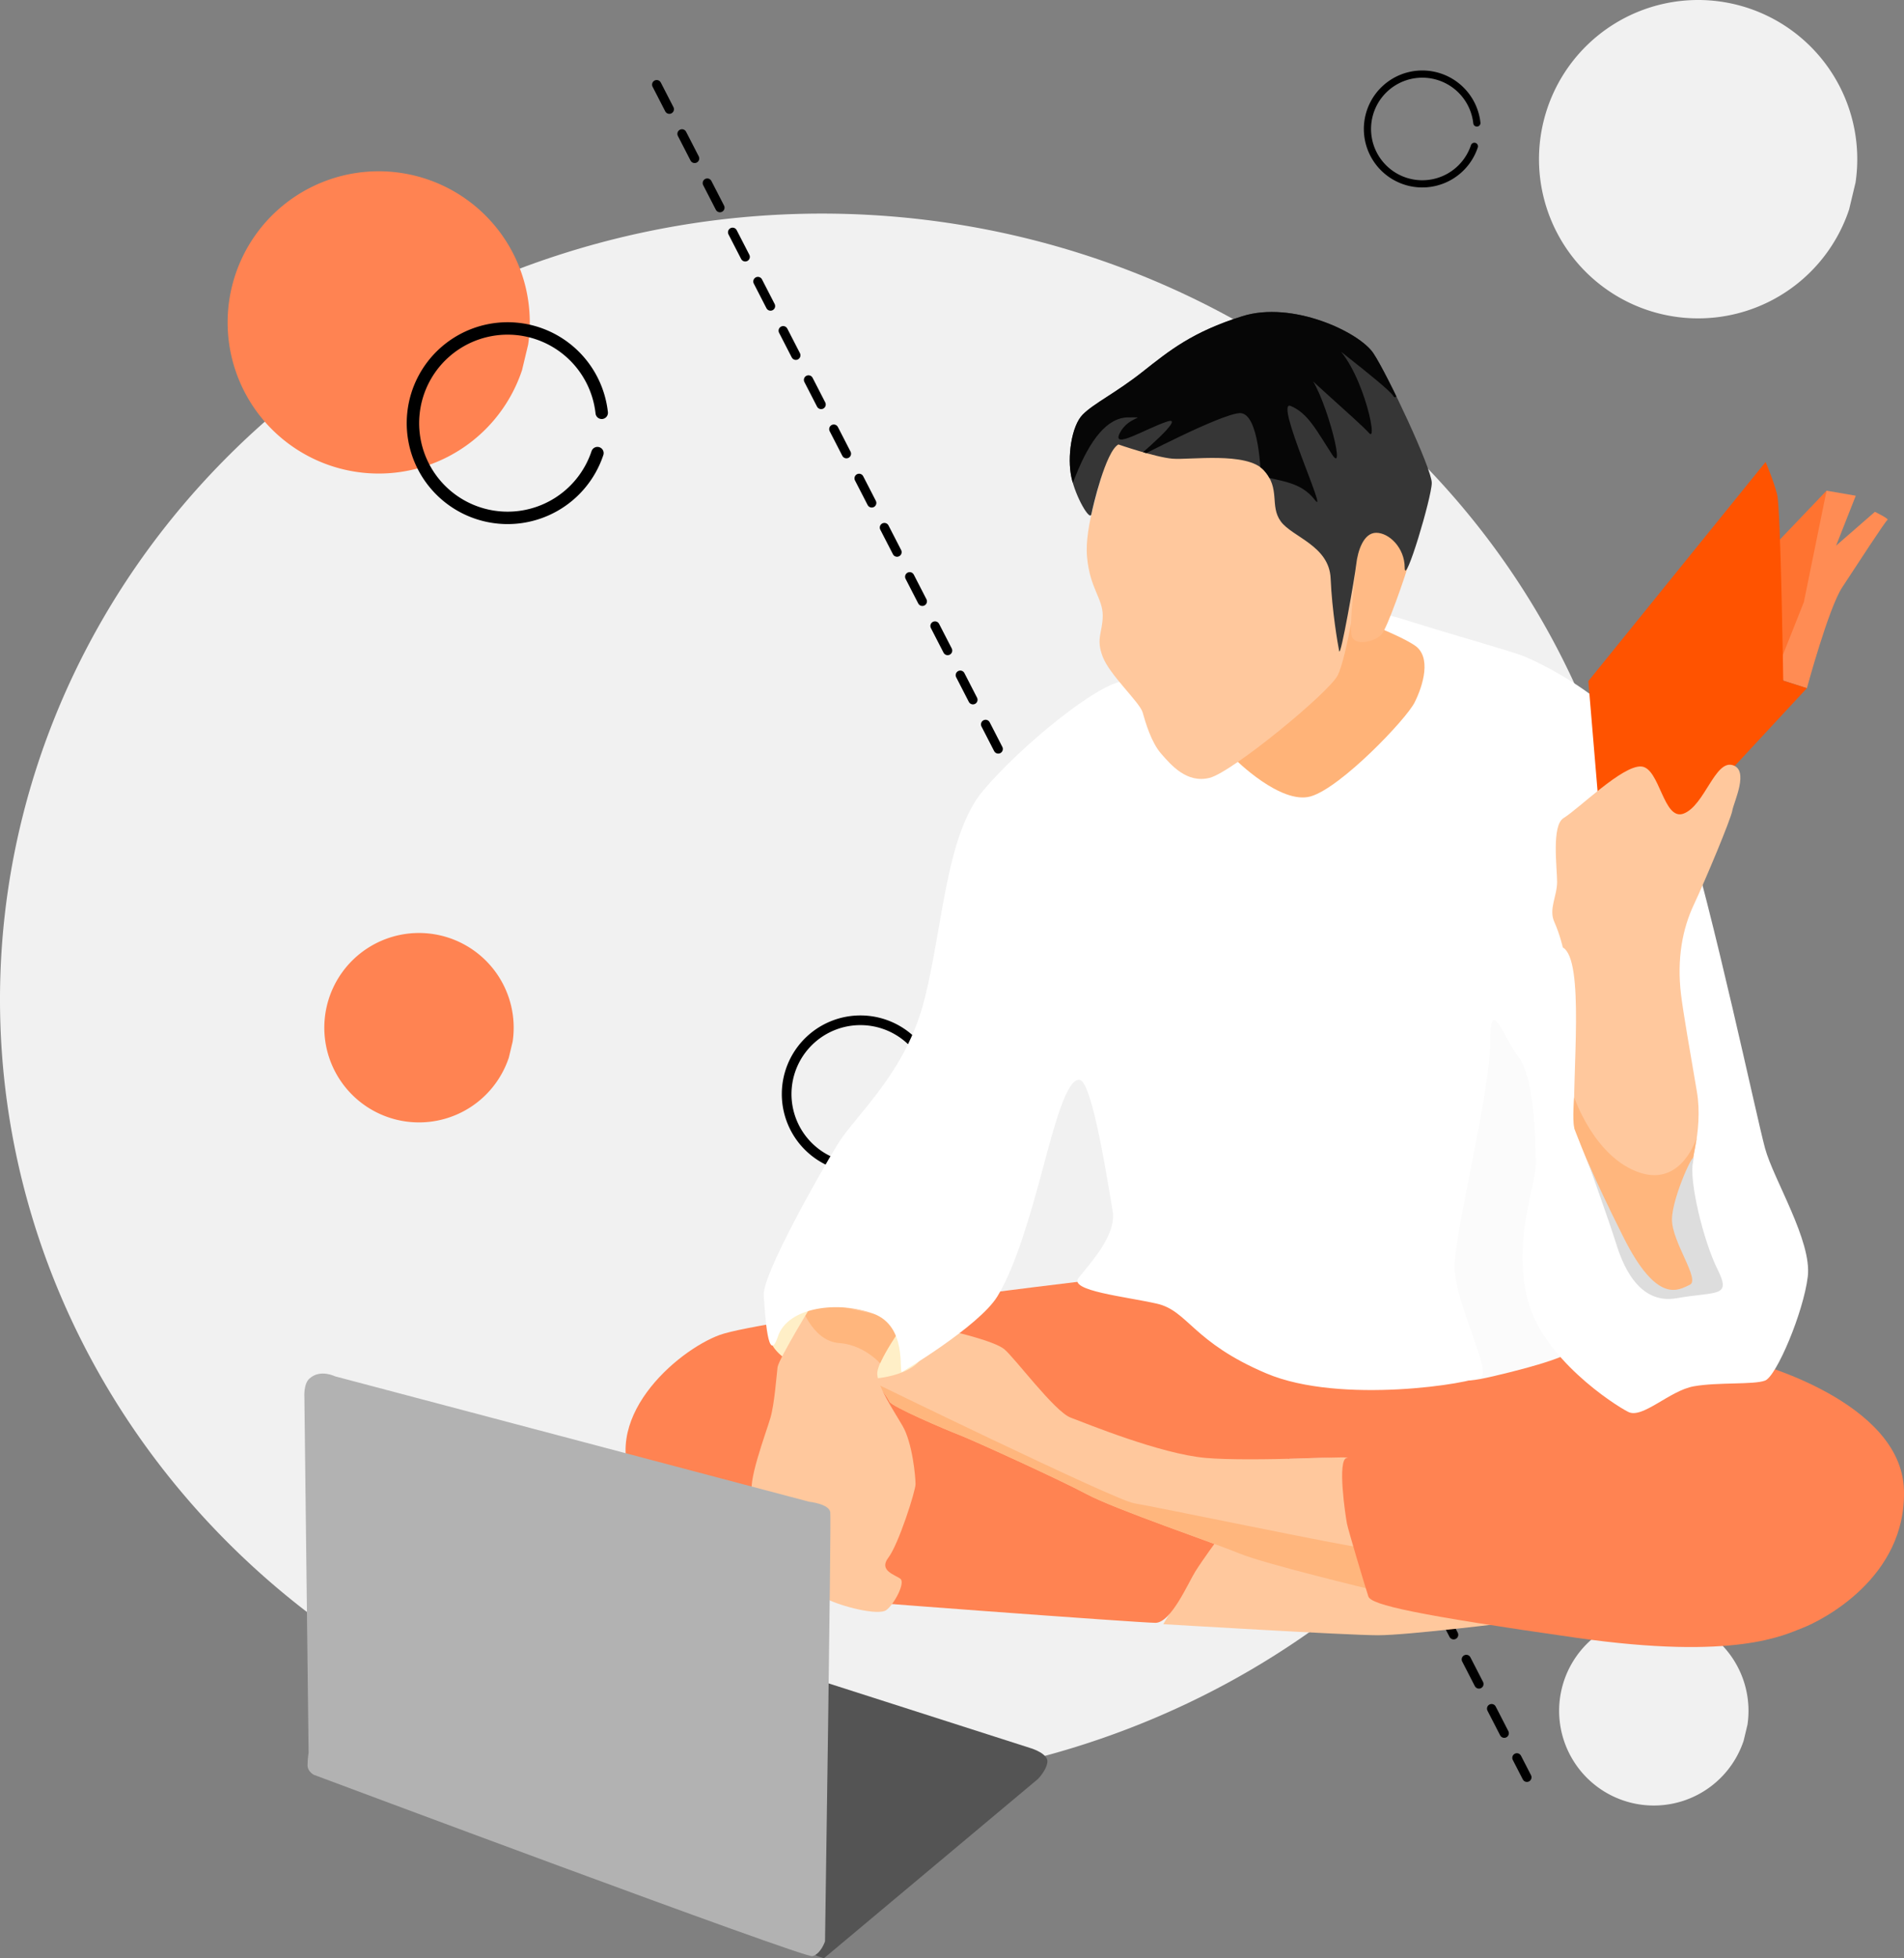 <?xml version="1.0" encoding="UTF-8" standalone="no"?>
<svg
   xmlns:dc="http://purl.org/dc/elements/1.1/"
   xmlns:cc="http://creativecommons.org/ns#"
   xmlns:rdf="http://www.w3.org/1999/02/22-rdf-syntax-ns#"
   xmlns:svg="http://www.w3.org/2000/svg"
   xmlns="http://www.w3.org/2000/svg"
   xmlns:sodipodi="http://sodipodi.sourceforge.net/DTD/sodipodi-0.dtd"
   xmlns:inkscape="http://www.inkscape.org/namespaces/inkscape"
   sodipodi:docname="computer-book-orange.svg"
   inkscape:version="1.0 (4035a4fb49, 2020-05-01)"
   id="svg1009"
   version="1.1"
   viewBox="0 0 178.632 183.658"
   height="183.658mm"
   width="178.632mm">
  <rect x="0" y="0" width="178.632" height="183.658" fill="#808080" stroke="none"/>
  <defs
     id="defs1003">
    <clipPath
       id="clipPath1493-9"
       clipPathUnits="userSpaceOnUse">
      <path
         inkscape:connector-curvature="0"
         id="path1495-94"
         d="m 89.958,210.254 c 0,0 3.685,0.85 4.63,1.606 0.945,0.756 4.725,5.859 6.237,6.426 1.512,0.567 8.41,3.402 12.662,3.78 4.252,0.378 15.025,-0.189 15.025,-0.189 l 0.661,12.568 c 0,0 -10.205,-2.457 -12.473,-3.402 -2.268,-0.945 -11.717,-4.158 -14.363,-5.575 -2.646,-1.417 -10.772,-5.103 -12.001,-5.575 -1.228,-0.472 -6.331,-2.646 -6.52,-3.118 -0.189,-0.472 -1.984,-2.835 -1.984,-2.835 l 2.929,-5.103 z"
         style="fill:#ffc89d;fill-opacity:1;stroke:none;stroke-width:0.265px;stroke-linecap:butt;stroke-linejoin:miter;stroke-opacity:1" />
    </clipPath>
    <clipPath
       id="clipPath1462-7"
       clipPathUnits="userSpaceOnUse">
      <path
         inkscape:connector-curvature="0"
         id="path1464-8"
         d="m 76.956,207.333 c 0,0 -3.402,5.575 -3.496,6.331 -0.095,0.756 -0.283,3.402 -0.661,4.725 -0.378,1.323 -2.362,6.52 -1.606,7.276 0.756,0.756 2.457,2.268 2.646,3.307 0.189,1.039 3.024,5.764 4.252,6.426 1.228,0.661 4.819,1.606 5.575,1.039 0.756,-0.567 1.795,-2.551 1.323,-2.929 -0.472,-0.378 -2.079,-0.756 -1.134,-1.984 0.945,-1.228 2.551,-6.237 2.551,-6.898 0,-0.661 -0.283,-3.874 -1.228,-5.481 -0.945,-1.606 -2.268,-3.591 -2.362,-4.819 -0.094,-1.228 2.74,-5.103 2.74,-5.103 z"
         style="fill:#ffc89d;fill-opacity:1;stroke:none;stroke-width:0.265px;stroke-linecap:butt;stroke-linejoin:miter;stroke-opacity:1" />
    </clipPath>
    <clipPath
       id="clipPath1427-0"
       clipPathUnits="userSpaceOnUse">
      <path
         inkscape:connector-curvature="0"
         id="path1429-1"
         d="m 105.304,127.017 c 0,0 3.475,1.203 5.078,1.336 1.604,0.134 6.949,-0.668 8.553,1.069 1.604,1.737 0.535,3.341 1.604,4.811 1.069,1.47 4.544,2.272 4.677,5.345 0.134,3.074 0.668,6.147 0.802,6.815 0.134,0.668 1.47,-6.949 1.604,-8.152 0.134,-1.203 0.668,-2.94 1.871,-2.94 1.203,0 3.074,1.203 3.074,3.074 0,1.871 2.138,-6.414 2.138,-7.751 0,-1.336 -4.143,-10.156 -5.479,-12.161 -1.336,-2.005 -7.617,-4.944 -12.294,-3.474 -4.677,1.47 -6.815,3.207 -9.354,5.212 -2.539,2.005 -4.544,2.94 -5.613,4.009 -1.069,1.069 -1.47,4.009 -1.069,5.88 0.401,1.871 1.737,4.143 1.871,3.474 0.134,-0.668 1.336,-5.88 2.539,-6.548 z"
         style="fill:#f8fd86;fill-opacity:1;stroke:none;stroke-width:0.265px;stroke-linecap:butt;stroke-linejoin:miter;stroke-opacity:1" />
    </clipPath>
  </defs>
  <sodipodi:namedview
     inkscape:window-maximized="0"
     inkscape:window-y="0"
     inkscape:window-x="268"
     inkscape:window-height="1030"
     inkscape:window-width="1635"
     showgrid="false"
     inkscape:document-rotation="0"
     inkscape:current-layer="layer1"
     inkscape:document-units="mm"
     inkscape:cy="547.06982"
     inkscape:cx="380.43003"
     inkscape:zoom="0.35"
     inkscape:pageshadow="2"
     inkscape:pageopacity="0.0"
     borderopacity="1.0"
     bordercolor="#666666"
     pagecolor="#ffffff"
     id="base" />
  <g
     transform="translate(-5.178,-3.421)"
     id="layer1"
     inkscape:groupmode="layer"
     inkscape:label="Calque 1">
    <g
       inkscape:export-ydpi="90"
       inkscape:export-xdpi="90"
       id="g1078-2"
       transform="translate(-14.099,-40.335)">
      <path
         style="opacity:1;vector-effect:none;fill:#f1f1f1;fill-opacity:1;stroke:none;stroke-width:1.165;stroke-linecap:round;stroke-linejoin:bevel;stroke-miterlimit:2.3;stroke-dasharray:27.96, 27.96;stroke-dashoffset:0;stroke-opacity:1;paint-order:markers stroke fill"
         id="path1542-3"
         sodipodi:type="arc"
         sodipodi:cx="174.436"
         sodipodi:cy="204.20685"
         sodipodi:rx="8.8824406"
         sodipodi:ry="8.8824406"
         sodipodi:start="0.32175145"
         sodipodi:end="0.14707837"
         sodipodi:open="true"
         d="m 182.863,207.016 a 8.882,8.882 0 0 1 -10.865,5.732 8.882,8.882 0 0 1 -6.201,-10.604 8.882,8.882 0 0 1 10.324,-6.658 8.882,8.882 0 0 1 7.103,10.023"
         inkscape:export-xdpi="90"
         inkscape:export-ydpi="90"
         sodipodi:arc-type="arc" />
      <path
         style="opacity:1;vector-effect:none;fill:#f1f1f1;fill-opacity:1;stroke:none;stroke-width:1.165;stroke-linecap:round;stroke-linejoin:bevel;stroke-miterlimit:2.3;stroke-dasharray:27.96, 27.96;stroke-dashoffset:0;stroke-opacity:1;paint-order:markers stroke fill"
         id="path1538-5"
         sodipodi:type="arc"
         sodipodi:cx="96.383926"
         sodipodi:cy="137.49405"
         sodipodi:rx="77.10714"
         sodipodi:ry="73.70536"
         sodipodi:start="0.32175145"
         sodipodi:end="0.14707837"
         sodipodi:open="true"
         d="M 169.534,160.802 A 77.107,73.705 0 0 1 75.217,208.368 77.107,73.705 0 0 1 21.386,120.374 77.107,73.705 0 0 1 111.003,65.125 77.107,73.705 0 0 1 172.659,148.295"
         inkscape:export-xdpi="90"
         inkscape:export-ydpi="90"
         sodipodi:arc-type="arc" />
      <path
         style="fill:none;stroke:#000000;stroke-width:0.865;stroke-linecap:round;stroke-linejoin:miter;stroke-miterlimit:4;stroke-dasharray:2.595, 2.595;stroke-dashoffset:0;stroke-opacity:1"
         d="M 80.887,51.693 162.53,210.443"
         id="path1610-2"
         inkscape:connector-curvature="0"
         inkscape:export-xdpi="90"
         inkscape:export-ydpi="90" />
      <path
         style="opacity:1;vector-effect:none;fill:none;fill-opacity:1;stroke:#000000;stroke-width:0.908;stroke-linecap:round;stroke-linejoin:bevel;stroke-miterlimit:2.3;stroke-dasharray:none;stroke-dashoffset:0;stroke-opacity:1;paint-order:markers stroke fill"
         id="path1542-5-2-1-5"
         sodipodi:type="arc"
         sodipodi:cx="100.00047"
         sodipodi:cy="146.36508"
         sodipodi:rx="6.9212055"
         sodipodi:ry="6.9212055"
         sodipodi:start="0.32175145"
         sodipodi:end="6.1736676"
         sodipodi:open="true"
         d="m 106.567,148.554 a 6.921,6.921 0 0 1 -8.035,4.575 6.921,6.921 0 0 1 -5.413,-7.497 6.921,6.921 0 0 1 6.871,-6.188 6.921,6.921 0 0 1 6.892,6.165"
         inkscape:export-xdpi="90"
         inkscape:export-ydpi="90"
         sodipodi:arc-type="arc" />
      <g
         id="g1530-1"
         inkscape:export-xdpi="90"
         inkscape:export-ydpi="90">
        <path
           inkscape:connector-curvature="0"
           id="path1501-6"
           d="m 190.642,89.775 c 0,0 -2.315,7.938 -2.551,9.166 -0.236,1.228 -1.417,5.481 -1.606,6.284 -0.189,0.803 0.095,2.362 0.095,2.362 l 2.221,0.709 c 0,0 2.032,-7.512 3.307,-9.449 1.276,-1.937 4.063,-6.237 4.252,-6.331 0.189,-0.095 -1.181,-0.756 -1.181,-0.756 l -3.638,3.166 1.843,-4.677 z"
           style="fill:#ff8c54;fill-opacity:1;stroke:none;stroke-width:0.265px;stroke-linecap:butt;stroke-linejoin:miter;stroke-opacity:1" />
        <path
           inkscape:connector-curvature="0"
           id="path1472-8"
           d="m 132.953,188.332 -4.536,7.749 c 0,0 17.292,1.039 20.127,1.039 2.835,0 12.662,-1.228 12.662,-1.228 l -17.387,-6.993 z"
           style="fill:#ffc89d;fill-opacity:1;stroke:none;stroke-width:0.265px;stroke-linecap:butt;stroke-linejoin:miter;stroke-opacity:1" />
        <path
           inkscape:connector-curvature="0"
           id="path1466-01"
           d="m 121.129,163.883 c 0,0 -30.335,3.608 -34.344,5.078 -4.009,1.47 -11.626,8.018 -7.751,14.566 3.875,6.548 13.764,9.755 16.036,10.023 2.272,0.267 31.137,2.405 32.607,2.405 1.47,0 3.074,-3.742 3.742,-4.811 0.668,-1.069 2.138,-3.074 2.138,-3.074 0,0 14.833,-15.502 11.626,-17.105 -3.207,-1.604 -24.054,-7.083 -24.054,-7.083 z"
           style="opacity:1;fill:#ff8352;fill-opacity:1;stroke:none;stroke-width:0.265px;stroke-linecap:butt;stroke-linejoin:miter;stroke-opacity:1" />
        <path
           inkscape:connector-curvature="0"
           id="path1431-3"
           d="m 146.386,101.743 c 0,0 6.949,1.604 7.35,2.272 0.401,0.668 0.535,5.613 -1.069,8.152 -1.604,2.539 -8.686,11.626 -13.096,10.824 -4.41,-0.802 -8.82,-7.884 -8.82,-8.954 0,-1.069 15.635,-12.294 15.635,-12.294 z"
           style="opacity:1;fill:#ffb378;fill-opacity:1;stroke:none;stroke-width:0.265px;stroke-linecap:butt;stroke-linejoin:miter;stroke-opacity:1" />
        <path
           inkscape:connector-curvature="0"
           id="path1470-3"
           d="m 108.857,168.677 c 0,0 3.685,0.85 4.63,1.606 0.945,0.756 4.725,5.859 6.237,6.426 1.512,0.567 8.41,3.402 12.662,3.78 4.252,0.378 15.025,-0.189 15.025,-0.189 l 0.661,12.568 c 0,0 -10.205,-2.457 -12.473,-3.402 -2.268,-0.945 -11.717,-4.158 -14.363,-5.575 -2.646,-1.417 -10.772,-5.103 -12.001,-5.575 -1.228,-0.472 -6.331,-2.646 -6.52,-3.118 -0.189,-0.472 -1.984,-2.835 -1.984,-2.835 l 2.929,-5.103 z"
           style="fill:#ffc89d;fill-opacity:1;stroke:none;stroke-width:0.265px;stroke-linecap:butt;stroke-linejoin:miter;stroke-opacity:1" />
        <path
           transform="translate(18.899,-41.577)"
           sodipodi:nodetypes="cssccccc"
           clip-path="url(#clipPath1493-9)"
           inkscape:connector-curvature="0"
           id="path1476-4"
           d="m 81.701,214.673 c 0,0 23.282,11.362 25.077,11.646 1.795,0.283 20.411,4.158 21.356,4.158 0.945,0 1.134,4.914 1.134,4.914 l -22.679,-5.103 -13.607,-4.914 -8.693,-5.953 z"
           style="fill:#ffb67d;fill-opacity:1;stroke:none;stroke-width:0.265px;stroke-linecap:butt;stroke-linejoin:miter;stroke-opacity:1" />
        <path
           sodipodi:nodetypes="cscssscccccc"
           inkscape:connector-curvature="0"
           id="path1468-9"
           d="m 183.871,171.567 c 0,0 13.764,3.608 14.032,11.893 0.267,8.285 -7.751,12.294 -9.488,12.963 -1.737,0.668 -6.281,3.074 -21.248,0.935 -14.967,-2.138 -19.243,-3.074 -19.511,-3.875 -0.267,-0.802 -1.871,-6.147 -2.005,-6.815 -0.134,-0.668 -0.947,-6.053 -0.012,-6.186 0.935,-0.134 -5.514,0.09 -5.514,0.09 l 0.447,-8.47 12.562,-6.014 20.713,-2.539 z"
           style="fill:#ff8352;fill-opacity:1;stroke:none;stroke-width:0.265px;stroke-linecap:butt;stroke-linejoin:miter;stroke-opacity:1" />
        <path
           inkscape:connector-curvature="0"
           id="path1437-6"
           d="m 158.814,138.225 -4.944,23.252 3.341,11.225 c 0,0 -1.871,1.069 2.138,0.134 4.009,-0.935 7.617,-2.005 7.884,-2.806 0.267,-0.802 -1.203,-25.123 -1.203,-25.123 l -5.88,-6.414 z"
           style="fill:#fbfbfb;fill-opacity:1;stroke:none;stroke-width:0.265px;stroke-linecap:butt;stroke-linejoin:miter;stroke-opacity:1" />
        <path
           transform="rotate(6.294)"
           d="m 123.679,158.808 a 7.317,3.491 0 0 1 -8.95,2.253 7.317,3.491 0 0 1 -5.108,-4.168 7.317,3.491 0 0 1 8.504,-2.617 7.317,3.491 0 0 1 5.85,3.94"
           sodipodi:open="true"
           sodipodi:end="0.14707837"
           sodipodi:start="0.32175145"
           sodipodi:ry="3.4912083"
           sodipodi:rx="7.316503"
           sodipodi:cy="157.7036"
           sodipodi:cx="116.73814"
           sodipodi:type="arc"
           id="path1497-7"
           style="opacity:1;vector-effect:none;fill:#ffefc7;fill-opacity:1;stroke:none;stroke-width:1.165;stroke-linecap:round;stroke-linejoin:bevel;stroke-miterlimit:2.3;stroke-dasharray:27.96, 27.96;stroke-dashoffset:0;stroke-opacity:1;paint-order:markers stroke fill"
           sodipodi:arc-type="arc" />
        <path
           inkscape:connector-curvature="0"
           id="path1443-2"
           d="m 95.722,165.653 c 0,0 -3.402,5.575 -3.496,6.331 -0.095,0.756 -0.283,3.402 -0.661,4.725 -0.378,1.323 -2.362,6.52 -1.606,7.276 0.756,0.756 2.457,2.268 2.646,3.307 0.189,1.039 3.024,5.764 4.252,6.426 1.228,0.661 4.819,1.606 5.575,1.039 0.756,-0.567 1.795,-2.551 1.323,-2.929 -0.472,-0.378 -2.079,-0.756 -1.134,-1.984 0.945,-1.228 2.551,-6.237 2.551,-6.898 0,-0.661 -0.283,-3.874 -1.228,-5.481 -0.945,-1.606 -2.268,-3.591 -2.362,-4.819 -0.095,-1.228 2.74,-5.103 2.74,-5.103 z"
           style="fill:#ffc89d;fill-opacity:1;stroke:none;stroke-width:0.265px;stroke-linecap:butt;stroke-linejoin:miter;stroke-opacity:1" />
        <path
           transform="translate(18.732,-41.577)"
           clip-path="url(#clipPath1462-7)"
           inkscape:connector-curvature="0"
           id="path1445-9"
           d="m 75.595,207.514 c 0,0 1.039,3.591 3.685,3.78 2.646,0.189 4.252,2.362 4.252,2.362 l 2.646,-2.551 -3.213,-4.536 -7.182,1.323 z"
           style="fill:#ffb67d;fill-opacity:1;stroke:none;stroke-width:0.265px;stroke-linecap:butt;stroke-linejoin:miter;stroke-opacity:1" />
        <path
           sodipodi:nodetypes="ccscccsccccccsscssccscccssszsssscsc"
           inkscape:connector-curvature="0"
           id="path1433-1"
           d="m 135.161,114.972 c 0,0 4.276,4.276 7.083,3.475 2.806,-0.802 8.954,-7.216 9.755,-8.82 0.802,-1.604 1.604,-4.276 0,-5.345 -1.604,-1.069 -5.613,-2.539 -5.613,-2.539 0,0 0,-1.336 4.677,0.134 4.677,1.47 9.488,2.806 10.958,3.341 1.47,0.535 12.161,5.345 15.101,14.833 2.94,9.488 6.949,28.464 7.751,31.404 0.802,2.94 4.41,8.686 4.009,12.027 -0.401,3.341 -2.94,9.354 -4.009,9.755 -1.069,0.401 -4.41,0.134 -6.682,0.535 -2.272,0.401 -4.811,3.074 -6.147,2.405 -1.336,-0.668 -8.152,-5.078 -9.488,-10.691 -1.336,-5.613 0.802,-10.424 0.802,-12.562 0,-2.138 -0.134,-8.152 -1.604,-10.023 -1.47,-1.871 -2.673,-6.014 -2.673,-1.336 0,4.677 -3.341,17.773 -3.341,20.981 0,3.207 3.341,9.622 2.539,10.29 -0.802,0.668 -13.23,2.673 -20.179,-0.267 -6.949,-2.94 -7.35,-5.88 -10.29,-6.548 -2.94,-0.668 -8.285,-1.203 -7.35,-2.405 0.935,-1.203 3.608,-4.009 3.207,-6.281 -0.401,-2.272 -1.871,-12.027 -3.074,-12.294 -1.203,-0.267 -2.405,4.276 -3.474,8.285 -1.069,4.009 -2.539,9.221 -4.276,12.027 -1.737,2.806 -8.954,7.083 -8.954,7.083 -0.31,-0.066 0.535,-4.276 -2.673,-5.479 -3.207,-1.203 -8.018,-0.668 -8.954,2.138 -0.935,2.806 -1.203,-2.005 -1.336,-3.875 -0.134,-1.871 5.212,-11.359 6.949,-14.165 1.737,-2.806 6.414,-6.682 8.152,-13.631 1.737,-6.949 2.005,-15.368 5.479,-19.511 3.474,-4.143 10.958,-10.29 13.363,-10.29 2.405,0 10.29,7.35 10.29,7.35 z"
           style="opacity:1;fill:#ffffff;fill-opacity:1;stroke:none;stroke-width:0.265px;stroke-linecap:butt;stroke-linejoin:miter;stroke-opacity:1" />
        <path
           inkscape:connector-curvature="0"
           id="path1503-7"
           d="m 184.594,96.106 6.048,-6.331 -2.126,10.442 -2.551,6.426 z"
           style="fill:#ff7330;fill-opacity:1;stroke:none;stroke-width:0.265px;stroke-linecap:butt;stroke-linejoin:miter;stroke-opacity:1" />
        <path
           inkscape:connector-curvature="0"
           id="path1499-8"
           d="m 168.294,107.634 1.479,17.628 7.026,-3.454 4.677,-5.622 7.323,-7.89 -2.221,-0.709 c 0,0 -0.236,-16.111 -0.567,-17.434 -0.331,-1.323 -1.087,-3.071 -1.087,-3.071 z"
           style="fill:#ff5300;fill-opacity:1;stroke:none;stroke-width:0.265px;stroke-linecap:butt;stroke-linejoin:miter;stroke-opacity:1" />
        <path
           sodipodi:nodetypes="cccccscsczzzssccc"
           inkscape:connector-curvature="0"
           id="path1439-2"
           d="m 166.966,149.584 5.479,13.163 3.742,2.606 3.742,-1.604 -2.272,-9.822 c 0,0 1.461,-4.045 0.819,-7.801 -0.651,-3.809 -1.286,-7.433 -1.487,-9.104 -0.401,-3.341 0.134,-6.147 1.203,-8.419 1.069,-2.272 3.474,-8.018 3.608,-8.82 0.134,-0.802 1.637,-3.842 0,-4.276 -1.637,-0.434 -2.606,3.775 -4.544,4.544 -1.938,0.768 -2.238,-4.31 -4.009,-4.41 -1.771,-0.1 -5.78,3.909 -7.283,4.844 -1.135,0.706 -0.601,4.644 -0.601,5.98 0,1.336 -0.802,2.539 -0.267,3.742 0.535,1.203 0.802,2.405 0.802,2.405 2.085,1.183 0.861,11.847 1.069,16.972 z"
           style="fill:#ffc89d;fill-opacity:1;stroke:none;stroke-width:0.265px;stroke-linecap:butt;stroke-linejoin:miter;stroke-opacity:1" />
        <path
           inkscape:connector-curvature="0"
           id="path1404-2"
           d="m 123.268,85.974 c -0.668,2.94 -2.272,7.083 -2.005,10.023 0.267,2.94 1.47,3.875 1.47,5.479 0,1.604 -0.668,2.138 0,3.875 0.668,1.737 3.474,4.276 3.742,5.212 0.267,0.935 0.802,2.806 1.737,3.875 0.935,1.069 2.405,2.806 4.544,2.272 2.138,-0.535 11.225,-8.018 12.027,-9.622 0.802,-1.604 2.005,-8.553 2.272,-12.294 0.267,-3.742 0.668,-10.824 -1.737,-15.101 -2.405,-4.276 -5.479,-6.281 -8.954,-5.212 -3.474,1.069 -13.096,11.493 -13.096,11.493 z"
           style="opacity:1;fill:#ffc89d;fill-opacity:1;stroke:none;stroke-width:0.265px;stroke-linecap:butt;stroke-linejoin:miter;stroke-opacity:1" />
        <path
           inkscape:connector-curvature="0"
           id="path1406-3"
           d="m 146.787,94.66 c 0,0 1.203,-1.47 2.138,-1.47 0.935,0 3.207,1.069 2.673,2.94 -0.535,1.871 -2.138,6.414 -2.673,7.083 -0.535,0.668 -2.405,1.203 -2.806,0.267 -0.401,-0.935 0.668,-8.82 0.668,-8.82 z"
           style="fill:#ffba85;fill-opacity:1;stroke:none;stroke-width:0.265px;stroke-linecap:butt;stroke-linejoin:miter;stroke-opacity:1" />
        <path
           inkscape:connector-curvature="0"
           id="path1408-9"
           d="m 124.203,85.439 c 0,0 3.475,1.203 5.078,1.336 1.604,0.134 6.949,-0.668 8.553,1.069 1.604,1.737 0.535,3.341 1.604,4.811 1.069,1.47 4.544,2.272 4.677,5.345 0.134,3.074 0.668,6.147 0.802,6.815 0.134,0.668 1.47,-6.949 1.604,-8.152 0.134,-1.203 0.668,-2.94 1.871,-2.94 1.203,0 2.673,1.403 2.673,3.274 0,1.871 2.539,-6.615 2.539,-7.951 0,-1.336 -4.143,-10.156 -5.479,-12.161 -1.336,-2.005 -7.617,-4.944 -12.294,-3.474 -4.677,1.47 -6.815,3.207 -9.354,5.212 -2.539,2.005 -4.544,2.94 -5.613,4.009 -1.069,1.069 -1.47,4.009 -1.069,5.88 0.401,1.871 1.737,4.143 1.871,3.474 0.134,-0.668 1.336,-5.88 2.539,-6.548 z"
           style="fill:#363636;fill-opacity:1;stroke:none;stroke-width:0.265px;stroke-linecap:butt;stroke-linejoin:miter;stroke-opacity:1"
           sodipodi:nodetypes="cccccccssscsccccc" />
        <path
           transform="translate(18.899,-41.577)"
           clip-path="url(#clipPath1427-0)"
           inkscape:connector-curvature="0"
           id="path1410-3"
           d="m 118.668,129.957 c 1.871,0.535 3.742,0.535 5.078,2.272 1.336,1.737 -3.875,-9.488 -2.272,-8.82 1.604,0.668 2.405,2.272 3.875,4.544 1.47,2.272 -0.935,-6.682 -2.405,-7.617 -1.47,-0.935 4.944,4.544 5.88,5.613 0.935,1.069 -0.802,-6.682 -3.608,-8.553 -2.806,-1.871 5.345,4.143 5.88,5.078 0.535,0.935 2.005,-4.009 -1.604,-6.815 -3.608,-2.806 -14.967,-3.207 -14.967,-3.207 l -11.359,7.35 -6.281,6.815 2.673,7.35 c 0,0 0.401,-0.668 1.737,-4.009 1.336,-3.341 2.94,-5.479 4.944,-5.479 2.005,0 0,-0.134 -0.802,1.47 -0.802,1.604 2.405,-0.401 4.41,-1.069 2.005,-0.668 -2.94,3.475 -2.94,3.475 0,0 7.884,-4.143 9.755,-4.276 1.871,-0.134 2.005,5.88 2.005,5.88 z"
           style="fill:#060606;fill-opacity:1;stroke:none;stroke-width:0.265px;stroke-linecap:butt;stroke-linejoin:miter;stroke-opacity:1" />
        <path
           sodipodi:nodetypes="csccscscsc"
           inkscape:connector-curvature="0"
           id="path1441-2"
           d="m 166.966,146.66 c 0,0 1.908,5.704 6.195,7.087 3.937,1.27 5.3,-3.304 5.3,-3.304 0,0 -0.481,2.595 -0.528,3.493 -0.047,0.898 -0.52,3.355 0.283,5.906 0.803,2.551 1.228,4.11 0.661,4.299 -0.567,0.189 -2.835,1.134 -3.78,0.614 -0.945,-0.52 -3.118,-3.78 -3.685,-4.725 -0.567,-0.945 -4.252,-9.733 -4.441,-10.536 -0.189,-0.803 -0.005,-2.835 -0.005,-2.835 z"
           style="fill:#ffb67d;fill-opacity:1;stroke:none;stroke-width:0.265px;stroke-linecap:butt;stroke-linejoin:miter;stroke-opacity:1" />
        <path
           sodipodi:nodetypes="cssccszsc"
           inkscape:connector-curvature="0"
           id="path1435-8"
           d="m 167.988,151.983 c 0,0 2.343,6.556 2.878,8.293 0.535,1.737 1.981,5.902 5.723,5.234 3.742,-0.668 5.164,-0.03 3.827,-2.703 -1.336,-2.673 -2.698,-8.361 -2.297,-10.098 0.401,-1.737 -1.979,3.282 -1.979,5.421 0,2.138 2.688,5.659 1.666,6.124 -1.022,0.464 -3.02,1.931 -6.228,-4.484 -3.207,-6.414 -3.591,-7.787 -3.591,-7.787 z"
           style="fill:#dddddd;fill-opacity:1;stroke:none;stroke-width:0.265px;stroke-linecap:butt;stroke-linejoin:miter;stroke-opacity:1" />
      </g>
      <g
         id="g1534-3"
         transform="translate(83.155,-33.262)"
         inkscape:export-xdpi="90"
         inkscape:export-ydpi="90">
        <path
           inkscape:connector-curvature="0"
           id="path1507-9"
           d="m 12.535,234.473 20.369,6.526 c 0,0 1.582,0.494 1.483,1.285 -0.099,0.791 -0.89,1.582 -0.89,1.582 l -20.072,16.809 c 0,0 -0.692,-0.198 -0.791,-0.297 -0.099,-0.099 -0.099,-25.906 -0.099,-25.906 z"
           style="fill:#545454;fill-opacity:1;stroke:none;stroke-width:0.196px;stroke-linecap:butt;stroke-linejoin:miter;stroke-opacity:1" />
        <path
           inkscape:connector-curvature="0"
           id="path1505-5"
           d="m -34.826,206.294 c 0.989,-0.89 2.373,-0.198 2.373,-0.198 l 44.494,11.766 c 0,0 1.879,0.198 1.978,0.989 0.099,0.791 -0.494,40.243 -0.494,40.243 0,0 -0.396,1.187 -1.187,1.384 -0.791,0.198 -46.769,-17.007 -46.769,-17.007 0,0 -0.593,-0.297 -0.593,-0.89 0,-0.593 0.099,-1.187 0.099,-1.187 l -0.396,-33.321 c 0,0 -0.099,-1.285 0.494,-1.78 z"
           style="fill:#b2b2b2;fill-opacity:1;stroke:none;stroke-width:0.196px;stroke-linecap:butt;stroke-linejoin:miter;stroke-opacity:1" />
      </g>
      <path
         style="opacity:1;vector-effect:none;fill:#f1f1f1;fill-opacity:1;stroke:none;stroke-width:1.165;stroke-linecap:round;stroke-linejoin:bevel;stroke-miterlimit:2.3;stroke-dasharray:27.96, 27.96;stroke-dashoffset:0;stroke-opacity:1;paint-order:markers stroke fill"
         id="path1540-1"
         sodipodi:type="arc"
         sodipodi:cx="178.59375"
         sodipodi:cy="58.686012"
         sodipodi:rx="14.930058"
         sodipodi:ry="14.930058"
         sodipodi:start="0.32175145"
         sodipodi:end="0.14707837"
         sodipodi:open="true"
         d="m 192.758,63.407 a 14.93,14.93 0 0 1 -18.262,9.635 14.93,14.93 0 0 1 -10.423,-17.824 14.93,14.93 0 0 1 17.352,-11.191 14.93,14.93 0 0 1 11.938,16.847"
         inkscape:export-xdpi="90"
         inkscape:export-ydpi="90"
         sodipodi:arc-type="arc" />
      <path
         style="opacity:1;vector-effect:none;fill:#ff8352;fill-opacity:1;stroke:none;stroke-width:1.165;stroke-linecap:round;stroke-linejoin:bevel;stroke-miterlimit:2.3;stroke-dasharray:27.96, 27.96;stroke-dashoffset:0;stroke-opacity:1;paint-order:markers stroke fill"
         id="path1542-5-8"
         sodipodi:type="arc"
         sodipodi:cx="58.586311"
         sodipodi:cy="140.13988"
         sodipodi:rx="8.8824406"
         sodipodi:ry="8.8824406"
         sodipodi:start="0.32175145"
         sodipodi:end="0.14707837"
         sodipodi:open="true"
         d="m 67.013,142.949 a 8.882,8.882 0 0 1 -10.865,5.732 8.882,8.882 0 0 1 -6.201,-10.604 8.882,8.882 0 0 1 10.324,-6.658 8.882,8.882 0 0 1 7.103,10.023"
         inkscape:export-xdpi="90"
         inkscape:export-ydpi="90"
         sodipodi:arc-type="arc" />
      <path
         style="opacity:1;vector-effect:none;fill:#ff8352;fill-opacity:1;stroke:none;stroke-width:1.859;stroke-linecap:round;stroke-linejoin:bevel;stroke-miterlimit:2.3;stroke-dasharray:44.617, 44.617;stroke-dashoffset:0;stroke-opacity:1;paint-order:markers stroke fill"
         id="path1542-5-3-0"
         sodipodi:type="arc"
         sodipodi:cx="54.806549"
         sodipodi:cy="73.994041"
         sodipodi:rx="14.174108"
         sodipodi:ry="14.174108"
         sodipodi:start="0.32175145"
         sodipodi:end="0.14707837"
         sodipodi:open="true"
         d="M 68.253,78.476 A 14.174,14.174 0 0 1 50.916,87.624 14.174,14.174 0 0 1 41.02,70.702 14.174,14.174 0 0 1 57.494,60.077 14.174,14.174 0 0 1 68.828,76.071"
         inkscape:export-xdpi="90"
         inkscape:export-ydpi="90"
         sodipodi:arc-type="arc" />
      <path
         style="opacity:1;vector-effect:none;fill:none;fill-opacity:1;stroke:#000000;stroke-width:1.165;stroke-linecap:round;stroke-linejoin:bevel;stroke-miterlimit:2.3;stroke-dasharray:none;stroke-dashoffset:0;stroke-opacity:1;paint-order:markers stroke fill"
         id="path1542-5-2-0"
         sodipodi:type="arc"
         sodipodi:cx="66.901787"
         sodipodi:cy="83.443451"
         sodipodi:rx="8.8824406"
         sodipodi:ry="8.8824406"
         sodipodi:start="0.32175145"
         sodipodi:end="6.1736676"
         sodipodi:open="true"
         d="m 75.328,86.252 a 8.882,8.882 0 0 1 -10.312,5.871 8.882,8.882 0 0 1 -6.947,-9.621 8.882,8.882 0 0 1 8.817,-7.942 8.882,8.882 0 0 1 8.844,7.912"
         inkscape:export-xdpi="90"
         inkscape:export-ydpi="90"
         sodipodi:arc-type="arc" />
      <path
         style="opacity:1;vector-effect:none;fill:none;fill-opacity:1;stroke:#000000;stroke-width:0.675;stroke-linecap:round;stroke-linejoin:bevel;stroke-miterlimit:2.3;stroke-dasharray:none;stroke-dashoffset:0;stroke-opacity:1;paint-order:markers stroke fill"
         id="path1542-5-2-1-1-85"
         sodipodi:type="arc"
         sodipodi:cx="152.71764"
         sodipodi:cy="55.850952"
         sodipodi:rx="5.1477103"
         sodipodi:ry="5.1477103"
         sodipodi:start="0.32175145"
         sodipodi:end="6.1736676"
         sodipodi:open="true"
         d="m 157.601,57.479 a 5.148,5.148 0 0 1 -5.976,3.403 5.148,5.148 0 0 1 -4.026,-5.576 5.148,5.148 0 0 1 5.11,-4.602 5.148,5.148 0 0 1 5.126,4.585"
         inkscape:export-xdpi="90"
         inkscape:export-ydpi="90"
         sodipodi:arc-type="arc" />
    </g>
  </g>
</svg>
